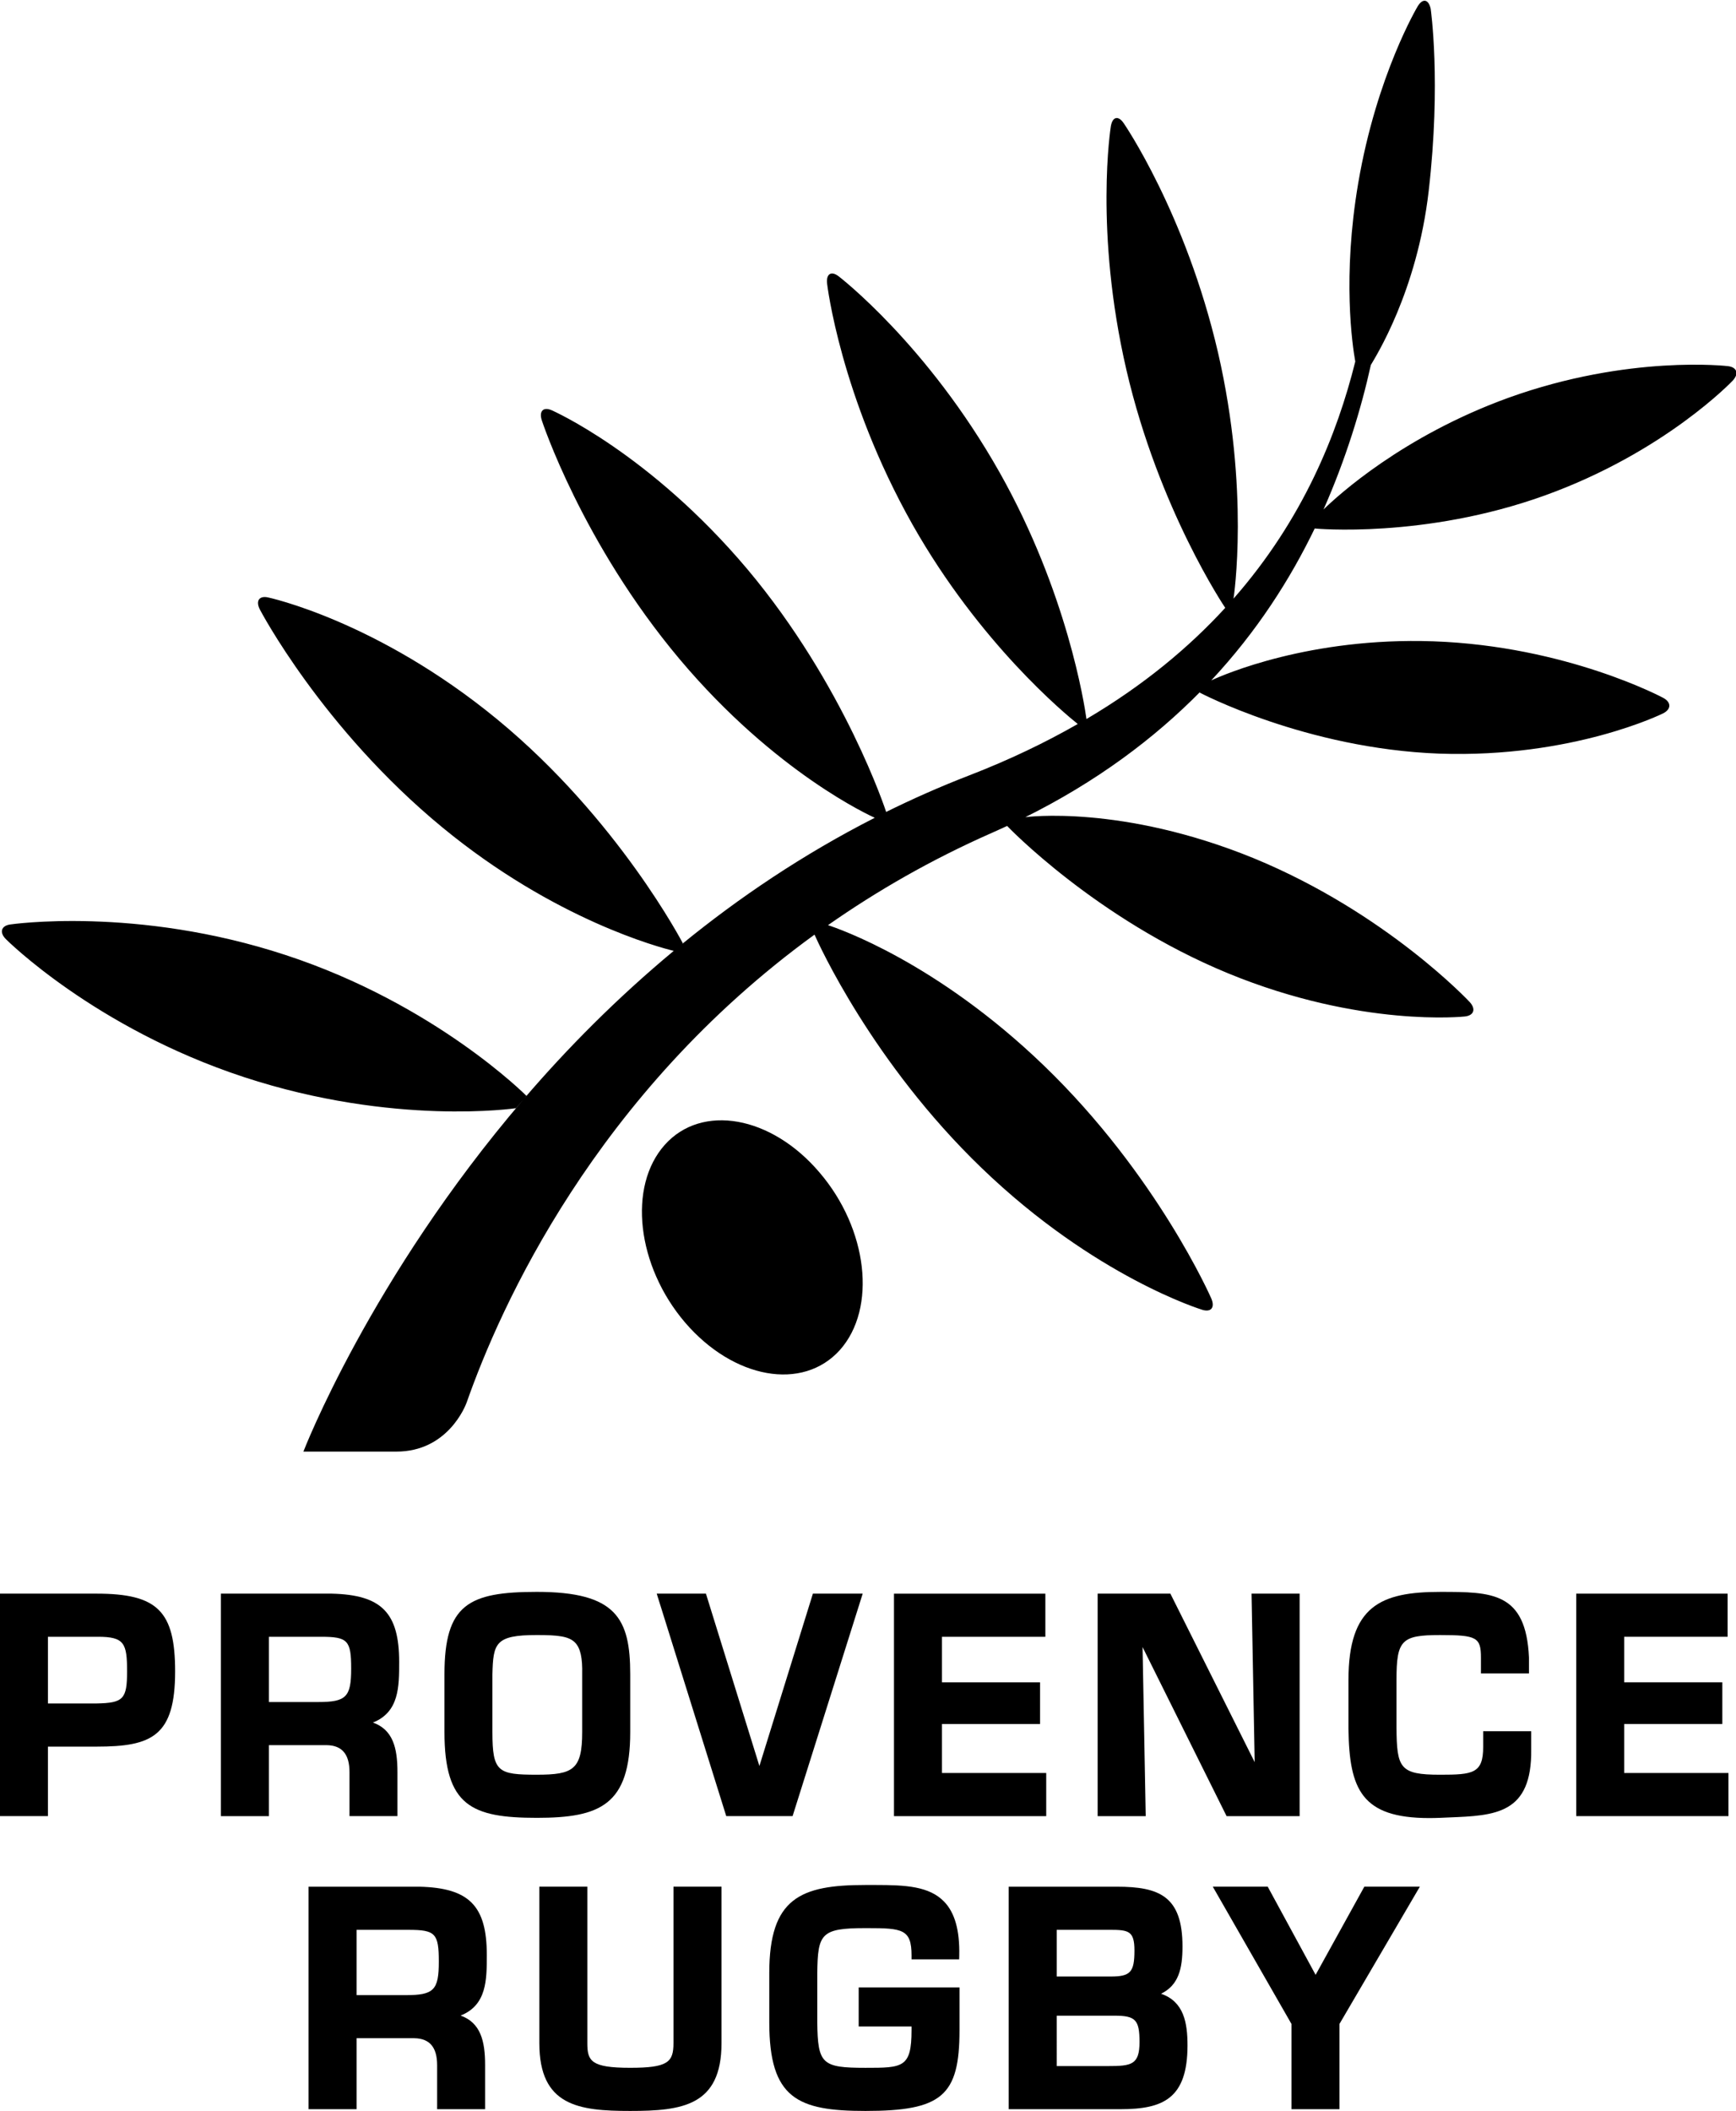 <?xml version="1.0" encoding="UTF-8" standalone="no"?>
<svg
   viewBox="0 0 575.833 700"
   version="1.1"
   id="svg861"
   sodipodi:docname="logo_pr.svg"
   width="575.833"
   height="700"
   inkscape:version="1.1.1 (c3084ef, 2021-09-22)"
   xmlns:inkscape="http://www.inkscape.org/namespaces/inkscape"
   xmlns:sodipodi="http://sodipodi.sourceforge.net/DTD/sodipodi-0.dtd"
   xmlns="http://www.w3.org/2000/svg"
   xmlns:svg="http://www.w3.org/2000/svg">
  <sodipodi:namedview
     id="namedview863"
     pagecolor="#ffffff"
     bordercolor="#666666"
     borderopacity="1.0"
     inkscape:pageshadow="2"
     inkscape:pageopacity="0.0"
     inkscape:pagecheckerboard="0"
     showgrid="false"
     inkscape:zoom="0.54656195"
     inkscape:cx="238.76525"
     inkscape:cy="558.03373"
     inkscape:window-width="1440"
     inkscape:window-height="900"
     inkscape:window-x="0"
     inkscape:window-y="0"
     inkscape:window-maximized="0"
     inkscape:current-layer="svg861" />
  <defs
     id="defs826">
    <style
       id="style824">.cls-1{fill:#fff;}</style>
  </defs>
  <g
     id="g2689"
     transform="matrix(0.902,0,0,0.926,367.612,605.522)"
     style="fill:#000000">
    <g
       id="g2665"
       style="fill:#000000">
      <path
         d="m -407.573,-83.246 v 79.664 h 17.65 v -24.885 h 17.893 c 20.36,0 28.877,-3.754 28.877,-26.932 0,-21.595 -6.489,-27.847 -28.877,-27.847 z m 46.751,27.847 c 0,9.895 -1.358,11.301 -11.207,11.478 h -17.893 v -23.878 l 18.405,-0.006 c 9.718,0 10.695,2.348 10.695,12.406"
         style="fill:#000000;fill-opacity:1;fill-rule:nonzero;stroke:none;stroke-width:6.551"
         id="path162" />
      <path
         d="m -308.653,-28.995 h 21.259 c 5.63,0.085 8.366,3.257 8.366,9.64 v 15.774 h 17.637 v -15.774 c 0,-8.705 -1.673,-15.166 -9.015,-17.736 9.645,-3.734 9.645,-12.838 9.645,-21.687 0,-17.625 -6.463,-24.041 -24.757,-24.466 h -40.793 v 79.664 h 17.657 z m 0,-38.808 h 19.12 c 9.868,0 11.122,1.269 11.122,11.386 0,10.196 -1.818,11.981 -12.152,11.981 h -18.09 z"
         style="fill:#000000;fill-opacity:1;fill-rule:nonzero;stroke:none;stroke-width:6.551"
         id="path164" />
      <path
         d="m -210.122,-2.969 c 23.261,0 34.33,-4.585 34.33,-30.718 v -20.686 c 0,-19.986 -5.144,-29.508 -34.33,-29.508 -25.085,0 -33.982,4.48 -33.982,29.508 v 20.686 c 0,26.454 10.019,30.718 33.982,30.718 M -226.474,-54.341 c 0.289,-11.151 1.004,-14.087 16.351,-14.087 7.716,0 11.804,0.412 14.101,2.766 1.903,1.936 2.703,5.402 2.566,11.288 v 20.686 c 0,13.485 -3.346,15.277 -16.666,15.277 -14.291,0 -16.351,-0.942 -16.351,-15.277 z"
         style="fill:#000000;fill-opacity:1;fill-rule:nonzero;stroke:none;stroke-width:6.551"
         id="path166" />
      <path
         d="m -116.086,-3.582 25.78,-79.664 h -18.313 l -19.671,61.711 -19.665,-61.711 h -18.097 l 25.57,79.664 z"
         style="fill:#000000;fill-opacity:1;fill-rule:nonzero;stroke:none;stroke-width:6.551"
         id="path172" />
      <path
         d="m -22.818,-19.02 h -38.339 v -17.553 h 36.075 v -14.931 h -36.075 v -16.298 h 38.024 v -15.441 h -55.668 v 79.664 h 55.983 z"
         style="fill:#000000;fill-opacity:1;fill-rule:nonzero;stroke:none;stroke-width:6.551"
         id="path174" />
      <path
         d="M 53.844,-22.904 22.841,-83.249 H -3.904 V -3.579 H 13.773 L 12.612,-64.119 43.51,-3.579 H 70.372 V -83.249 H 52.689 Z"
         style="fill:#000000;fill-opacity:1;fill-rule:nonzero;stroke:none;stroke-width:6.551"
         id="path176" />
      <path
         d="m 137.87,-28.347 c 0,9.49 -3.793,9.941 -15.82,9.941 -14.862,0 -15.951,-2.348 -16.056,-16.925 v -16.991 c 0,-14.29 1.804,-16.101 16.056,-16.101 13.458,0 15,0.831 15,8.116 v 5.618 h 17.664 v -5.696 c -1.102,-23.492 -13.668,-23.492 -32.663,-23.492 -21.863,0 -33.72,5.049 -33.72,31.555 v 17.625 c 0.322,21.549 4.829,31.811 29.724,31.811 1.286,0 2.644,-0.026 4.055,-0.085 l 3.071,-0.131 c 17.132,-0.661 30.675,-1.184 30.353,-24.427 v -6.448 h -17.664 z"
         style="fill:#000000;fill-opacity:1;fill-rule:nonzero;stroke:none;stroke-width:6.551"
         id="path182" />
      <path
         d="m 189.726,-36.575 h 36.088 v -14.931 h -36.088 v -16.298 h 38.03 v -15.441 h -55.668 v 79.664 h 55.976 v -15.441 h -38.339 z"
         style="fill:#000000;fill-opacity:1;fill-rule:nonzero;stroke:none;stroke-width:6.551"
         id="path188" />
    </g>
    <g
       id="g2672"
       transform="translate(113.49)"
       style="fill:#000000">
      <path
         d="m -342.025,46.159 c 0,-17.612 -6.463,-24.028 -24.75,-24.466 h -40.799 v 79.67 h 17.657 V 75.949 h 21.253 c 5.623,0.092 8.372,3.237 8.372,9.646 v 15.768 h 17.644 V 85.596 c 0,-8.711 -1.667,-15.179 -9.002,-17.763 9.626,-3.721 9.626,-12.825 9.626,-21.674 m -29.796,14.362 h -18.097 V 37.141 h 19.12 c 9.868,0 11.122,1.282 11.122,11.38 0,10.189 -1.811,12.001 -12.145,12.001"
         style="fill:#000000;fill-opacity:1;fill-rule:nonzero;stroke:none;stroke-width:6.551"
         id="path194" />
      <path
         d="m -273.379,77.732 c 0,6.815 -2.093,8.809 -15.918,8.809 -14.383,0 -15.761,-2.42 -15.761,-8.809 V 21.691 h -17.644 v 56.041 c 0,22.471 14.475,24.257 33.405,24.257 19.028,0 33.582,-1.785 33.582,-24.257 V 21.691 h -17.664 z"
         style="fill:#000000;fill-opacity:1;fill-rule:nonzero;stroke:none;stroke-width:6.551"
         id="path196" />
      <path
         d="m -205.269,71.754 h 19.435 v 1.341 c 0,13.453 -3.261,13.453 -16.968,13.453 -16.01,0 -17.513,-1.386 -17.696,-16.304 V 52.624 c 0.184,-14.074 1.299,-16.101 17.696,-16.101 h 0.696 c 12.887,0 16.273,0.386 16.273,9.745 v 1.432 h 17.513 l 0.033,-1.393 c 0.19,-8.973 -1.614,-15.264 -5.518,-19.221 -5.466,-5.566 -14.238,-6.01 -25.137,-6.01 h -3.858 c -23.949,0 -35.347,4.722 -35.347,31.536 v 17.632 c 0,27.318 10.42,31.745 35.347,31.745 28.136,0 34.605,-5.409 34.605,-28.894 v -15.336 h -37.072 z"
         style="fill:#000000;fill-opacity:1;fill-rule:nonzero;stroke:none;stroke-width:6.551"
         id="path198" />
      <path
         d="m -94.074,60.025 c 6.443,-3.093 7.88,-8.894 7.88,-16.932 0,-17.992 -8.497,-21.399 -24.146,-21.399 h -39.769 v 79.67 h 41.101 c 15.616,0 24.658,-3.741 24.658,-22.838 0,-8.025 -1.286,-15.683 -9.724,-18.502 m -38.378,-22.89 h 19.429 c 6.962,0 9.16,0.34 9.16,7.39 0,7.77 -1.457,9.333 -8.74,9.333 h -19.849 z m 18.825,48.788 h -18.825 V 67.879 h 21.285 c 7.71,0 9.173,1.491 9.173,9.431 0,8.188 -2.992,8.613 -11.634,8.613"
         style="fill:#000000;fill-opacity:1;fill-rule:nonzero;stroke:none;stroke-width:6.551"
         id="path200" />
      <path
         d="M -37.239,53.253 -54.85,21.691 h -20.196 l 28.923,49.141 v 30.535 h 17.657 V 70.832 L 1.087,21.691 H -19.326 Z"
         style="fill:#000000;fill-opacity:1;fill-rule:nonzero;stroke:none;stroke-width:6.551"
         id="path206" />
    </g>
  </g>
  <g
     transform="matrix(10.196,0,0,-10.162,-4680.938,8209.446)"
     id="g5081"
     style="fill:#000000">
    <path
       d="m 480.723,770.502 c -1.21,-1.359 -0.912,-3.952 0.659,-5.798 1.576,-1.843 3.828,-2.249 5.038,-0.897 1.206,1.359 0.911,3.951 -0.667,5.796 -1.57,1.85 -3.826,2.249 -5.03,0.899"
       style="fill:#000000;fill-opacity:1;fill-rule:nonzero;stroke:none"
       id="path212" />
    <path
       d="m 515.311,795.91 c 0,0 -3.216,0.385 -7.136,-1.03 -3.44,-1.249 -5.558,-3.193 -6.022,-3.647 0.721,1.631 1.228,3.294 1.539,4.714 0.14,0.245 1.503,2.38 1.882,5.675 0.41,3.562 0.065,5.95 0.065,5.95 -0.07,0.315 -0.26,0.35 -0.423,0.078 0,0 -1.335,-2.235 -1.935,-5.773 -0.518,-3.055 -0.192,-5.272 -0.095,-5.817 -0.588,-2.37 -1.702,-5.154 -3.961,-7.737 0.011,0.069 0.531,3.52 -0.504,8.029 -1.056,4.558 -3.07,7.487 -3.07,7.487 -0.178,0.26 -0.366,0.211 -0.418,-0.109 0,0 -0.543,-3.396 0.509,-7.95 1.053,-4.545 3.197,-7.733 3.214,-7.757 -1.183,-1.293 -2.659,-2.529 -4.515,-3.628 -0.066,0.475 -0.627,4.131 -2.823,8.042 -2.357,4.192 -5.24,6.405 -5.24,6.405 -0.244,0.186 -0.413,0.076 -0.374,-0.246 0,0 0.424,-3.665 2.777,-7.855 2.189,-3.882 4.977,-6.188 5.377,-6.508 -1.055,-0.606 -2.224,-1.17 -3.53,-1.677 -0.948,-0.367 -1.859,-0.773 -2.737,-1.209 l 0.033,0.018 c 0,0 -1.333,4.119 -4.516,7.921 -3.185,3.79 -6.363,5.184 -6.363,5.184 -0.277,0.121 -0.421,-0.029 -0.321,-0.335 0,0 1.299,-3.987 4.481,-7.786 3.122,-3.723 6.242,-5.128 6.349,-5.176 -2.332,-1.192 -4.419,-2.604 -6.275,-4.125 l 0.03,0.032 c 0,0 -2.102,4.052 -6.027,7.296 -3.917,3.234 -7.466,3.987 -7.466,3.987 -0.292,0.064 -0.411,-0.117 -0.263,-0.4 0,0 2.015,-3.868 5.936,-7.106 3.653,-3.017 7.078,-3.918 7.525,-4.027 -1.847,-1.54 -3.464,-3.179 -4.857,-4.808 l 0.064,0.078 c 0,0 -2.953,2.987 -7.827,4.592 -4.873,1.609 -8.968,0.999 -8.968,0.999 -0.294,-0.043 -0.357,-0.259 -0.138,-0.479 0,0 2.878,-2.897 7.748,-4.502 4.879,-1.606 8.844,-1.014 8.844,-1.014 l 0.24,0.28 c -4.991,-5.845 -7.154,-11.485 -7.154,-11.485 h 3.026 c 1.656,0 2.237,1.464 2.288,1.61 1.086,3.103 4.172,10.058 11.314,15.259 0.135,-0.307 1.886,-4.186 5.436,-7.615 3.691,-3.568 7.182,-4.628 7.182,-4.628 0.287,-0.087 0.417,0.081 0.288,0.375 0,0 -1.753,4.028 -5.449,7.6 -3.492,3.373 -6.681,4.467 -7.019,4.577 1.582,1.111 3.35,2.136 5.337,3.014 0.32,0.141 0.49,0.224 0.49,0.224 0,0 2.876,-3.029 7.193,-4.811 4.316,-1.78 7.699,-1.407 7.699,-1.407 0.297,0.033 0.367,0.245 0.155,0.474 0,0 -2.693,2.899 -7.014,4.686 -4.318,1.771 -7.439,1.344 -7.439,1.344 l -0.054,-0.027 c 2.377,1.181 4.26,2.604 5.764,4.139 l -0.041,-0.046 c 0,0 3.45,-1.831 7.8,-1.993 4.342,-0.15 7.275,1.312 7.275,1.312 0.272,0.135 0.275,0.364 0.007,0.508 0,0 -3.137,1.692 -7.481,1.845 -4.013,0.139 -6.82,-1.087 -7.223,-1.276 1.486,1.596 2.571,3.301 3.377,4.979 l -0.008,-0.022 c 0,0 3.553,-0.34 7.475,1.075 3.917,1.414 6.118,3.747 6.118,3.747 0.213,0.226 0.146,0.44 -0.151,0.476"
       style="fill:#000000;fill-opacity:1;fill-rule:nonzero;stroke:none"
       id="path214" />
  </g>
</svg>
